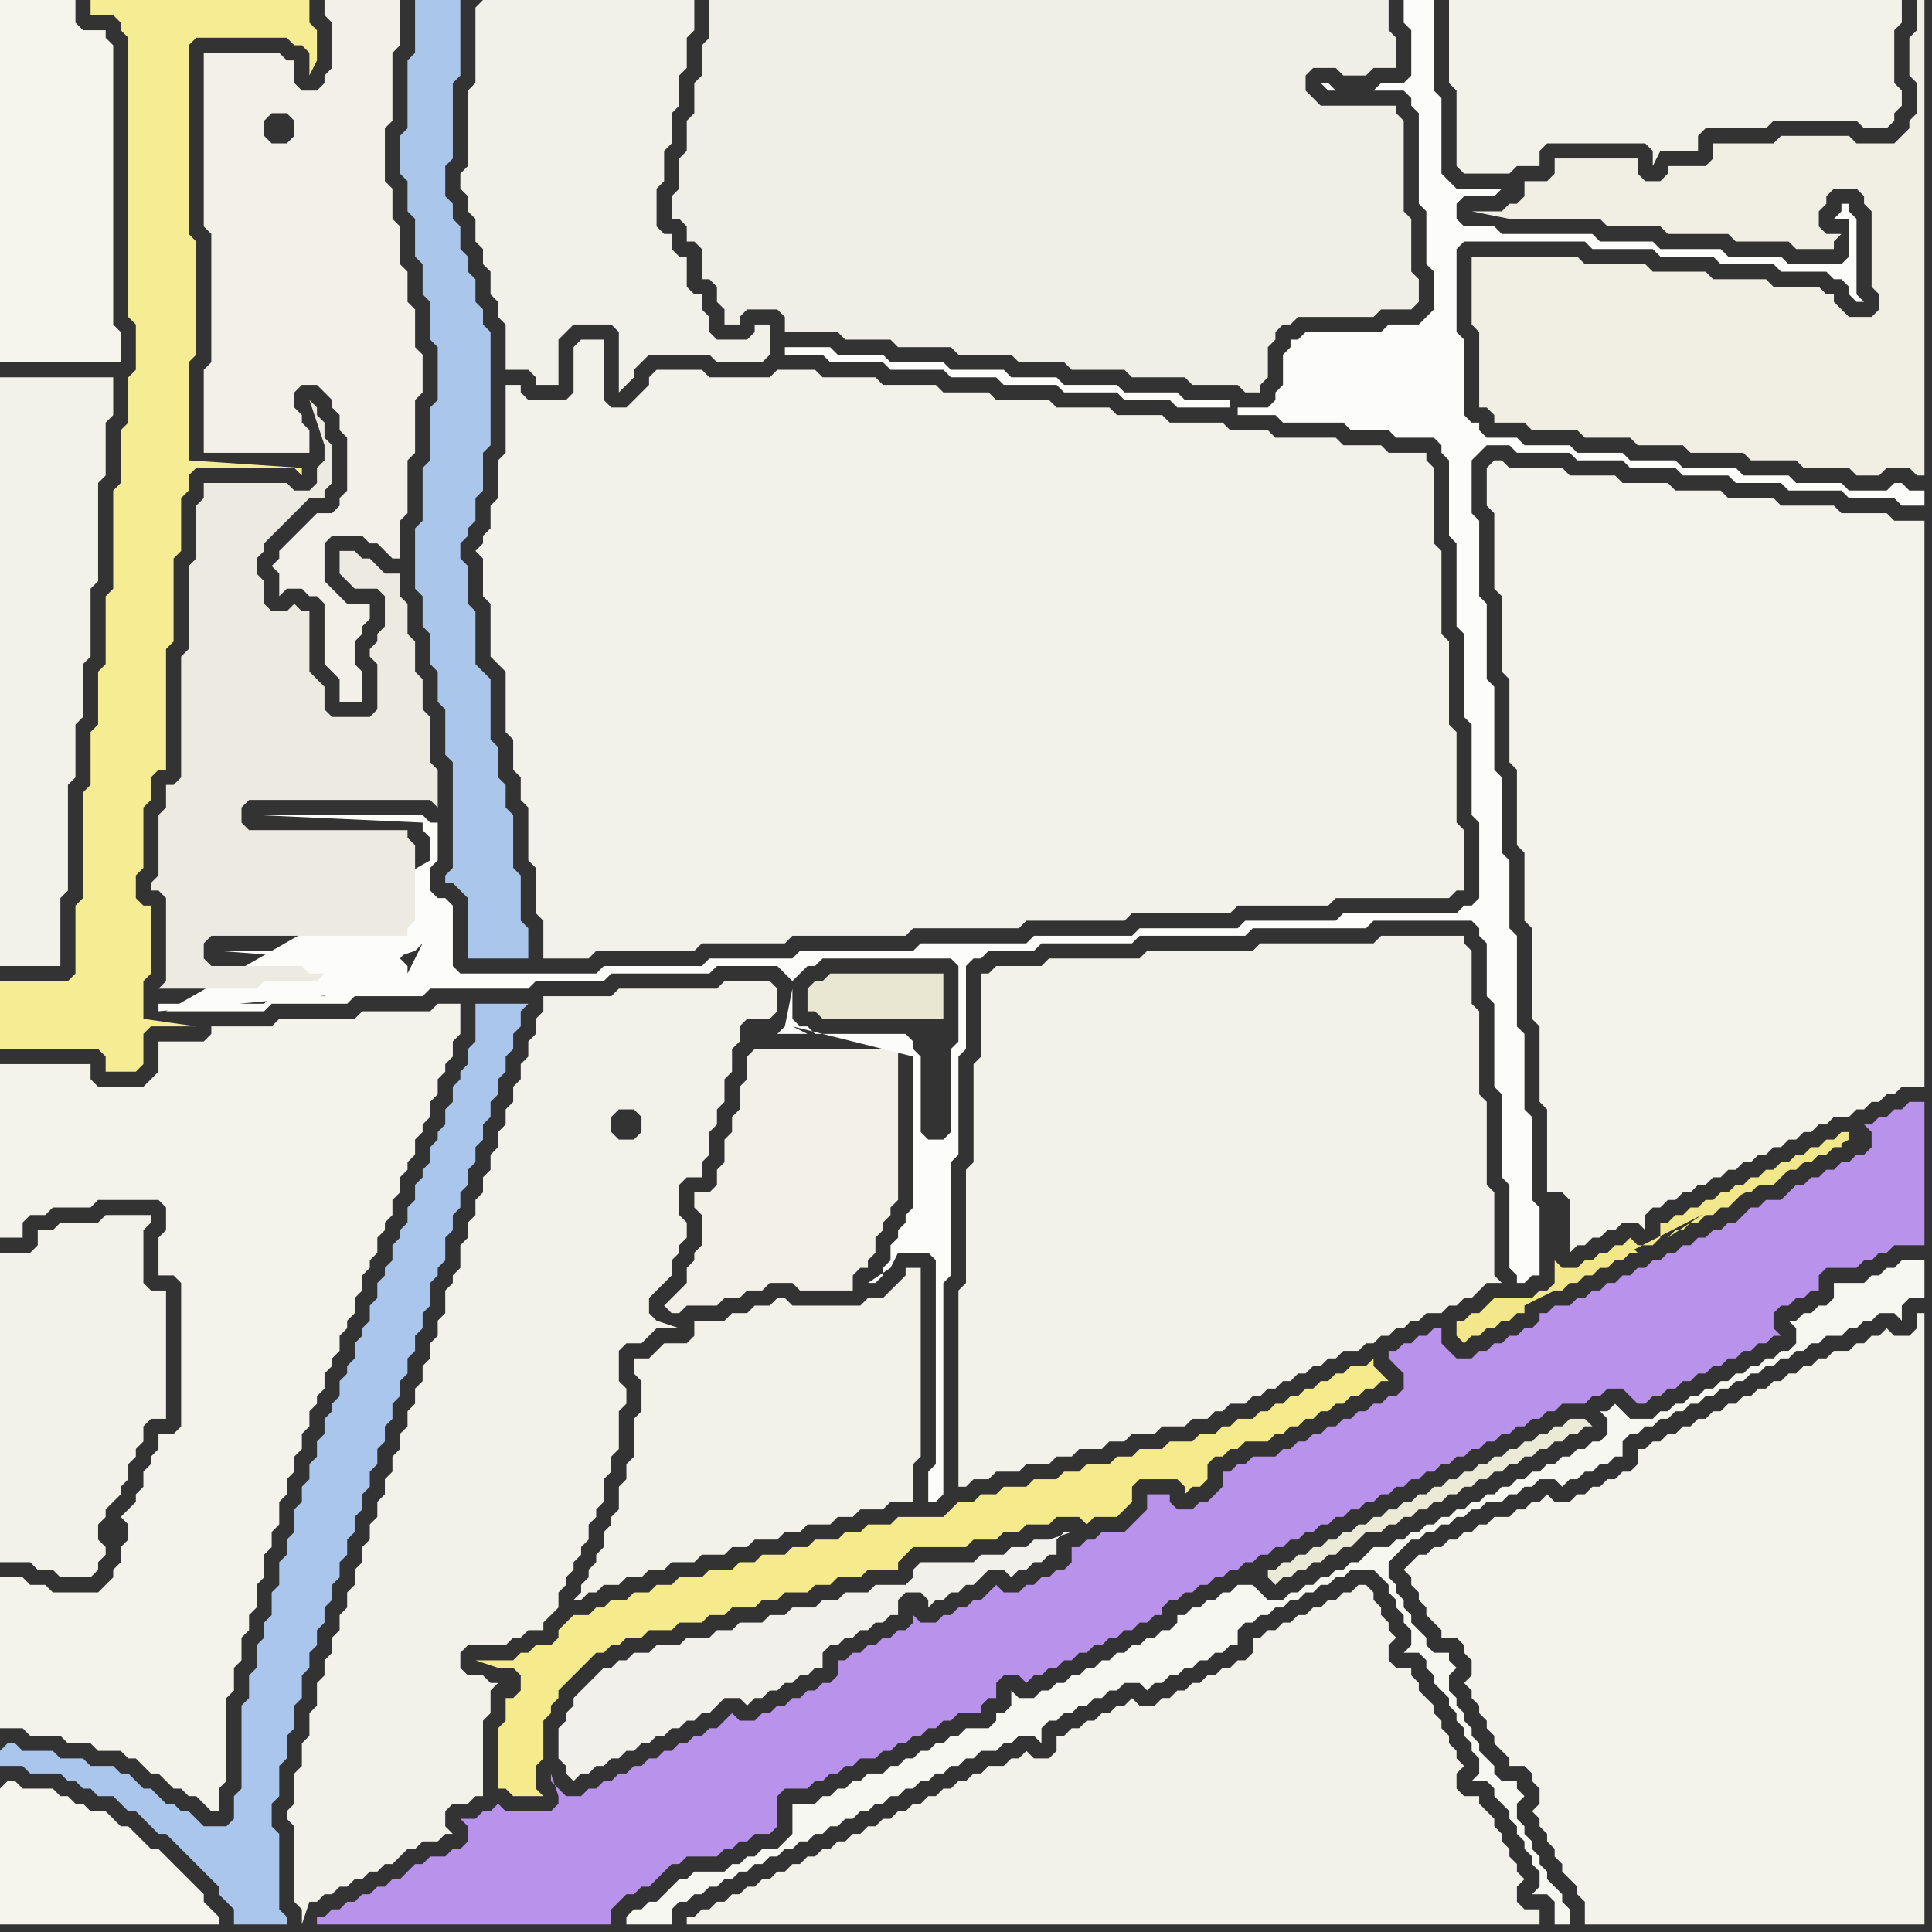 <svg width="256" height="256" xmlns="http://www.w3.org/2000/svg"><rect width="100%" height="100%" fill="#333333" stroke="none"/><script> 
var tempColor;
function hoverPath(evt){
obj = evt.target;
tempColor = obj.getAttribute("fill");
obj.setAttribute("fill","red");
//alert(tempColor);
//obj.setAttribute("stroke","red");}
function recoverPath(evt){
obj = evt.target;
obj.setAttribute("fill", tempColor);
//obj.setAttribute("stroke", tempColor);
}</script><path onmouseover="hoverPath(evt)" onmouseout="recoverPath(evt)" fill="rgb(243,242,234)" d="M  0,52l 0,76 8,0 0,-9 1,-1 0,-14 1,-1 0,-7 1,-1 0,-7 1,-1 0,-9 1,-1 0,-13 1,-1 0,-7 1,-1 0,-5 -15,0Z"/>
<path onmouseover="hoverPath(evt)" onmouseout="recoverPath(evt)" fill="rgb(170,198,237)" d="M  0,232l 0,2 3,0 1,1 4,0 1,1 1,0 1,1 1,0 1,1 2,0 1,1 1,1 1,0 1,1 2,2 1,0 1,1 1,1 1,1 1,1 1,1 1,1 1,1 0,1 1,1 1,1 0,2 7,0 0,-1 -1,-1 0,-10 -1,-1 0,-3 1,-1 0,-4 1,-1 0,-3 1,-1 0,-3 1,-1 0,-3 1,-1 0,-2 1,-1 0,-2 1,-1 0,-2 1,-1 0,-2 1,-1 0,-2 1,-1 0,-2 1,-1 0,-2 1,-1 0,-2 1,-1 0,-2 1,-1 0,-2 1,-1 0,-2 1,-1 0,-2 1,-1 0,-2 1,-1 0,-2 1,-1 0,-2 1,-1 0,-2 1,-1 0,-3 1,-1 0,-1 1,-1 0,-3 1,-1 0,-2 1,-1 0,-2 1,-1 0,-2 1,-1 0,-2 1,-1 0,-2 1,-1 0,-2 1,-1 0,-2 1,-1 0,-2 1,-1 0,-2 1,-1 0,-2 1,-1 -7,0 0,5 -1,1 0,2 -1,1 0,1 -1,1 0,2 -1,1 0,2 -1,1 0,1 -1,1 0,2 -1,1 0,1 -1,1 0,2 -1,1 0,2 -1,1 0,1 -1,1 0,2 -1,1 0,1 -1,1 0,2 -1,1 0,2 -1,1 0,1 -1,1 0,2 -1,1 0,1 -1,1 0,2 -1,1 0,1 -1,1 0,2 -1,1 0,2 -1,1 0,2 -1,1 0,2 -1,1 0,3 -1,1 0,2 -1,1 0,3 -1,1 0,3 -1,1 0,2 -1,1 0,3 -1,1 0,3 -1,1 0,11 -1,1 0,3 -1,1 -3,0 -2,-2 -1,0 -1,-1 -1,0 -1,-1 -1,-1 -1,0 -1,-1 -1,-1 -1,0 -1,-1 -3,0 -1,-1 -3,0 -1,-1 -4,0 -1,-1 -1,0 -1,1Z"/>
<path onmouseover="hoverPath(evt)" onmouseout="recoverPath(evt)" fill="rgb(243,242,234)" d="M  0,168l 0,39 4,0 1,1 2,0 1,1 4,0 1,-1 0,-1 1,-1 0,-1 -1,-1 0,-2 1,-1 0,-1 1,-1 1,-1 0,-1 1,-1 0,-2 1,-1 0,-1 1,-1 0,-2 1,-1 2,0 0,-17 -2,0 -1,-1 0,-7 1,-1 0,-1 -6,0 -1,1 -5,0 -1,1 -2,0 0,2 -1,1 -4,0Z"/>
<path onmouseover="hoverPath(evt)" onmouseout="recoverPath(evt)" fill="rgb(171,198,235)" d="M  58,89l 0,4 1,1 0,6 1,1 0,14 -1,1 0,1 1,0 1,1 1,1 0,8 8,0 0,-4 -1,-1 0,-6 -1,-1 0,-7 -1,-1 0,-3 -1,-1 0,-4 -1,-1 0,-8 -1,-1 -1,-1 0,-7 -1,-1 0,-5 -1,-1 0,-2 1,-1 0,-1 1,-1 0,-3 1,-1 0,-5 1,-1 0,-15 -1,-1 0,-2 -1,-1 0,-3 -1,-1 0,-2 -1,-1 0,-3 -1,-1 0,-2 -1,-1 0,-4 1,-1 0,-10 1,-1 0,-10 -6,0 0,7 -1,1 0,9 -1,1 0,5 1,1 0,4 1,1 0,5 1,1 0,4 1,1 0,5 1,1 0,7 -1,1 0,7 -1,1 0,7 -1,1 0,8 1,1 0,4 1,1 0,4 1,1Z"/>
<path onmouseover="hoverPath(evt)" onmouseout="recoverPath(evt)" fill="rgb(245,234,140)" d="M  70,219l -1,0 -1,1 -5,0 3,1 2,0 1,1 0,2 -1,1 -1,0 0,3 -1,1 0,8 1,0 1,1 4,0 -1,-1 0,-3 1,-1 0,-5 1,-1 0,-1 1,-1 0,-1 1,-1 1,-1 1,-1 1,-1 1,-1 1,0 1,-1 1,0 1,-1 2,0 1,-1 3,0 1,-1 3,0 1,-1 2,0 1,-1 3,0 1,-1 2,0 1,-1 3,0 1,-1 2,0 1,-1 3,0 1,-1 4,0 0,-1 2,-2 7,0 1,-1 3,0 1,-1 2,0 1,-1 3,0 1,-1 3,0 1,1 1,-1 3,0 1,-1 1,-1 0,-2 1,-1 5,0 1,1 0,1 1,-1 1,0 1,-1 0,-2 1,-1 1,0 1,-1 1,0 1,-1 3,0 1,-1 1,0 1,-1 1,0 1,-1 1,0 1,-1 1,0 1,-1 1,0 1,-1 1,0 1,-1 1,0 1,-1 1,0 -1,-1 0,0 -1,-1 0,-1 -1,1 -2,0 -1,1 -1,0 -1,1 -1,0 -1,1 -1,0 -1,1 -1,0 -1,1 -1,0 -1,1 -1,0 -1,1 -2,0 -1,1 -1,0 -1,1 -2,0 -1,1 -3,0 -1,1 -3,0 -1,1 -2,0 -1,1 -3,0 -1,1 -2,0 -1,1 -3,0 -1,1 -3,0 -1,1 -2,0 -1,1 -2,0 -1,1 -1,1 -6,0 -1,1 -3,0 -1,1 -2,0 -1,1 -3,0 -1,1 -2,0 -1,1 -3,0 -1,1 -2,0 -1,1 -3,0 -1,1 -3,0 -1,1 -2,0 -1,1 -2,0 -1,1 -2,0 -1,1 -1,0 -1,1 -2,0 -1,1 -1,1 0,1 -1,1 -2,0 -1,1Z"/>
<path onmouseover="hoverPath(evt)" onmouseout="recoverPath(evt)" fill="rgb(243,242,233)" d="M  87,179l 0,0 -1,1 -2,0 0,2 1,1 0,4 -1,1 0,5 -1,1 0,2 -1,1 0,3 -1,1 0,1 -1,1 0,2 -1,1 0,1 -1,1 0,1 -1,1 0,1 -1,1 1,0 1,-1 1,0 1,-1 2,0 1,-1 2,0 1,-1 2,0 1,-1 3,0 1,-1 3,0 1,-1 2,0 1,-1 3,0 1,-1 2,0 1,-1 3,0 1,-1 2,0 1,-1 3,0 1,-1 3,0 0,-5 1,-1 0,-25 -2,0 0,1 -1,1 -1,1 -1,1 -2,0 -1,1 -9,0 -1,-1 -1,0 -1,1 -2,0 -1,1 -2,0 -1,1 -4,0 0,2 -1,1 -3,0 -1,1Z"/>
<path onmouseover="hoverPath(evt)" onmouseout="recoverPath(evt)" fill="rgb(244,243,235)" d="M  187,207l -1,1 1,1 0,1 1,1 0,1 1,1 0,1 1,1 1,1 0,1 2,0 1,1 0,1 1,1 0,2 -1,1 1,1 0,1 1,1 0,1 1,1 0,1 1,1 0,1 1,1 1,1 0,1 2,0 1,1 0,1 1,1 0,2 -1,1 1,1 0,1 1,1 0,1 1,1 0,1 1,1 0,1 1,1 1,1 0,1 1,1 0,3 45,0 0,-81 -1,0 0,2 -1,1 -2,0 -1,-1 -1,1 -1,0 -1,1 -1,0 -1,1 -2,0 -1,1 -1,0 -1,1 -1,0 -1,1 -1,0 -1,1 -1,0 -1,1 -1,0 -1,1 -1,0 -1,1 -1,0 -1,1 -1,0 -1,1 -1,0 -1,1 -1,0 -1,1 -1,0 -1,1 -1,0 -1,1 -1,0 0,2 -1,1 -1,0 -1,1 -1,0 -1,1 -1,0 -1,1 -1,0 -1,1 -2,0 -1,-1 -1,1 -1,0 -1,1 -1,0 -1,1 -2,0 -1,1 -1,0 -1,1 -1,0 -1,1 -1,0 -1,1 -1,0 -1,1 -1,0 -1,1Z"/>
<path onmouseover="hoverPath(evt)" onmouseout="recoverPath(evt)" fill="rgb(241,239,228)" d="M  195,36l 0,7 1,1 0,10 1,0 1,1 0,1 4,0 1,1 6,0 1,1 6,0 1,1 6,0 1,1 7,0 1,1 6,0 1,1 6,0 1,1 3,0 1,-1 3,0 1,1 1,0 0,-63 -1,0 0,4 -1,1 0,5 1,1 0,4 -1,1 0,1 -1,1 -1,1 -5,0 -1,-1 -9,0 -1,1 -8,0 0,2 -1,1 -5,0 0,1 -1,1 -2,0 -1,-1 0,-2 -11,0 0,2 -1,1 -3,0 0,2 -1,1 -1,0 -1,1 -4,0 5,1 12,0 1,1 7,0 1,1 8,0 1,1 7,0 1,1 5,0 0,-1 1,-1 -2,0 -1,-1 0,-2 1,-1 0,-1 1,-1 3,0 1,1 0,1 1,1 0,10 1,1 0,2 -1,1 -3,0 -1,-1 -1,-1 0,-1 -1,0 -1,-1 -6,0 -1,-1 -7,0 -1,-1 -7,0 -1,-1 -8,0 -1,-1 -14,0Z"/>
<path onmouseover="hoverPath(evt)" onmouseout="recoverPath(evt)" fill="rgb(244,243,235)" d="M  197,64l 0,3 1,1 0,10 1,1 0,10 1,1 0,11 1,1 0,10 1,1 0,9 1,1 0,12 1,1 0,10 1,1 0,11 2,0 1,1 0,7 1,-1 1,0 1,-1 1,0 1,-1 1,0 1,-1 2,0 1,1 0,-2 1,-1 1,0 1,-1 1,0 1,-1 1,0 1,-1 1,0 1,-1 1,0 1,-1 1,0 1,-1 1,0 1,-1 1,0 1,-1 1,0 1,-1 1,0 1,-1 1,0 1,-1 1,0 1,-1 2,0 1,-1 1,0 1,-1 1,0 1,-1 1,0 1,-1 3,0 0,-75 -4,0 -1,-1 -6,0 -1,-1 -7,0 -1,-1 -6,0 -1,-1 -6,0 -1,-1 -6,0 -1,-1 -6,0 -1,-1 -7,0 -1,-1 -1,0 -1,1Z"/>
<path onmouseover="hoverPath(evt)" onmouseout="recoverPath(evt)" fill="rgb(245,244,237)" d="M  0,5l 0,43 16,0 0,-4 -1,-1 0,-37 -1,-1 0,-1 -3,0 -1,-1 0,-3 -10,0Z"/>
<path onmouseover="hoverPath(evt)" onmouseout="recoverPath(evt)" fill="rgb(245,244,237)" d="M  0,237l 0,18 29,0 0,-1 -1,-1 0,0 -1,-1 0,-1 -1,-1 -1,-1 -1,-1 -1,-1 -1,-1 -1,-1 -1,0 -1,-1 -1,-1 -1,-1 -1,0 -1,-1 -1,-1 -2,0 -1,-1 -1,0 -1,-1 -1,0 -1,-1 -4,0 -1,-1 -1,0 -1,1Z"/>
<path onmouseover="hoverPath(evt)" onmouseout="recoverPath(evt)" fill="rgb(246,236,147)" d="M  17,0l -5,0 0,2 3,0 1,1 0,1 1,1 0,37 1,1 0,6 -1,1 0,6 -1,1 0,7 -1,1 0,13 -1,1 0,9 -1,1 0,7 -1,1 0,7 -1,1 0,14 -1,1 0,9 -1,1 -9,0 0,9 13,0 1,1 0,2 4,0 1,-1 0,-4 1,-1 6,0 -7,-1 0,-5 1,-1 0,-9 -1,0 -1,-1 0,-3 1,-1 0,-8 1,-1 0,-3 1,-1 1,0 0,-16 1,-1 0,-11 1,-1 0,-7 1,-1 0,-2 1,-1 13,0 1,1 0,-1 -15,-1 0,-13 1,-1 0,-15 -1,-1 0,-25 1,-1 12,0 1,1 1,0 1,1 0,3 1,-2 0,-4 -1,-1 0,-3Z"/>
<path onmouseover="hoverPath(evt)" onmouseout="recoverPath(evt)" fill="rgb(242,240,232)" d="M  44,0l -1,0 0,2 1,1 0,6 -1,1 0,1 -1,1 -2,0 -1,-1 0,-3 -1,0 -1,-1 -10,0 0,23 1,1 0,17 -1,1 0,11 14,0 0,-3 -1,-1 0,-1 -1,-1 0,-2 1,-1 2,0 1,1 1,1 0,1 1,1 0,2 1,1 0,7 -1,1 0,1 -1,1 -2,0 -1,1 -1,1 -1,1 -1,1 -1,1 0,1 -1,1 1,1 0,3 1,-1 2,0 1,1 1,0 1,1 0,8 1,1 1,1 0,3 3,0 0,-4 -1,-1 0,-3 1,-1 0,-1 1,-1 0,-2 -3,0 -1,-1 -1,-1 -1,-1 0,-5 1,-1 4,0 1,1 1,0 1,1 1,1 1,0 0,-5 1,-1 0,-7 1,-1 0,-7 1,-1 0,-5 -1,-1 0,-5 -1,-1 0,-4 -1,-1 0,-5 -1,-1 0,-4 -1,-1 0,-7 1,-1 0,-9 1,-1 0,-6 -9,0 -6,15 1,1 0,2 -1,1 -2,0 -1,-1 0,-2 1,-1 2,0 6,-15Z"/>
<path onmouseover="hoverPath(evt)" onmouseout="recoverPath(evt)" fill="rgb(242,241,233)" d="M  63,1l 0,10 -1,1 0,10 -1,1 0,2 1,1 0,2 1,1 0,3 1,1 0,2 1,1 0,3 1,1 0,2 1,1 0,6 3,0 1,1 0,1 3,0 0,-6 1,-1 1,-1 5,0 1,1 0,8 1,-1 0,0 1,-1 0,-1 2,-2 8,0 1,1 6,0 1,-1 0,-4 -2,0 0,1 -1,1 -4,0 -1,-1 0,-2 -1,-1 0,-2 -1,0 -1,-1 0,-4 -1,0 -1,-1 0,-2 -1,0 -1,-1 0,-5 1,-1 0,-4 1,-1 0,-4 1,-1 0,-4 1,-1 0,-4 1,-1 0,-4 -28,0 -1,1Z"/>
<path onmouseover="hoverPath(evt)" onmouseout="recoverPath(evt)" fill="rgb(243,242,234)" d="M  71,121l 0,0 1,1 0,5 6,0 1,-1 13,0 1,-1 11,0 1,-1 15,0 1,-1 14,0 1,-1 13,0 1,-1 13,0 1,-1 12,0 1,-1 15,0 1,-1 1,0 0,-8 -1,-1 0,-12 -1,-1 0,-11 -1,-1 0,-11 -1,-1 0,-10 -1,-1 0,-1 -5,0 -1,-1 -5,0 -1,-1 -8,0 -1,-1 -5,0 -1,-1 -7,0 -1,-1 -6,0 -1,-1 -7,0 -1,-1 -7,0 -1,-1 -6,0 -1,-1 -7,0 -1,-1 -7,0 -1,-1 -5,0 -1,1 -8,0 -1,-1 -6,0 -1,1 0,1 -1,1 -1,1 -1,1 -2,0 -1,-1 0,-8 -3,0 -1,1 0,6 -1,1 -5,0 -1,-1 0,-1 -2,0 0,9 -1,1 0,5 -1,1 0,3 -1,1 0,1 -1,1 1,1 0,5 1,1 0,7 1,1 1,1 0,8 1,1 0,4 1,1 0,3 1,1 0,7 1,1Z"/>
<path onmouseover="hoverPath(evt)" onmouseout="recoverPath(evt)" fill="rgb(242,240,231)" d="M  99,141l 0,2 -1,1 0,3 -1,1 0,2 -1,1 0,3 -1,1 0,2 -1,1 -2,0 0,2 1,1 0,4 -1,1 0,1 -1,1 0,2 -2,2 -1,1 1,1 1,0 1,-1 4,0 1,-1 2,0 1,-1 2,0 1,-1 3,0 1,1 7,0 0,-2 1,-1 1,0 0,-1 1,-1 0,-2 1,-1 0,-1 1,-1 0,-1 1,-1 0,-20 -19,0 -1,1Z"/>
<path onmouseover="hoverPath(evt)" onmouseout="recoverPath(evt)" fill="rgb(243,242,233)" d="M  193,0l -1,0 0,11 1,1 0,10 1,1 6,0 1,-1 3,0 0,-2 1,-1 13,0 1,1 0,2 1,-2 5,0 0,-2 1,-1 8,0 1,-1 11,0 1,1 3,0 1,-1 0,-1 1,-1 0,-2 -1,-1 0,-7 1,-1 0,-3Z"/>
<path onmouseover="hoverPath(evt)" onmouseout="recoverPath(evt)" fill="rgb(252,252,251)" d="M  22,134l 13,0 1,-1 10,0 1,-1 9,0 1,-1 13,0 1,-1 9,0 1,-1 13,0 1,-1 8,0 1,1 1,1 0,0 2,-2 1,0 1,-1 17,0 1,1 0,10 -1,1 0,11 -1,1 -2,0 -1,-1 0,-10 -1,-1 0,-1 -1,-1 -12,0 -1,-1 -1,0 -1,-1 0,-4 -1,5 0,0 -1,1 4,0 -2,-1 0,0 16,4 0,20 -1,1 0,1 -1,1 0,1 -1,1 0,2 -1,1 0,1 -1,1 -1,0 3,-2 1,-2 4,0 1,1 0,27 -1,1 0,4 1,0 1,-1 0,-28 1,-1 0,-15 1,-1 0,-13 1,-1 0,-11 1,-1 1,0 1,-1 6,0 1,-1 12,0 1,-1 14,0 1,-1 15,0 1,-1 13,0 1,1 0,1 1,1 0,7 1,1 0,11 1,1 0,11 1,1 0,11 1,1 0,1 1,0 1,-1 1,0 0,-9 -1,-1 0,-11 -1,-1 0,-10 -1,-1 0,-12 -1,-1 0,-9 -1,-1 0,-10 -1,-1 0,-11 -1,-1 0,-10 -1,-1 0,-10 -1,-1 0,-7 1,-1 1,-1 3,0 1,1 7,0 1,1 6,0 1,1 6,0 1,1 6,0 1,1 6,0 1,1 7,0 1,1 6,0 1,1 3,0 0,-2 -2,0 -1,-1 -1,0 -1,1 -5,0 -1,-1 -6,0 -1,-1 -6,0 -1,-1 -7,0 -1,-1 -6,0 -1,-1 -6,0 -1,-1 -6,0 -1,-1 -4,0 -1,-1 0,-1 -1,0 -1,-1 0,-10 -1,-1 0,-11 1,-1 16,0 1,1 8,0 1,1 7,0 1,1 7,0 1,1 6,0 1,1 1,0 1,1 0,1 1,1 1,0 -1,-1 0,-10 -1,-1 0,-1 -1,0 0,1 -1,1 2,0 0,5 -1,1 -7,0 -1,-1 -7,0 -1,-1 -8,0 -1,-1 -7,0 -1,-1 -12,0 -1,-1 -4,0 -1,-1 0,-2 1,-1 4,0 1,-1 -6,0 -1,-1 -1,-1 0,-10 -1,-1 0,-12 -4,0 0,3 1,1 0,6 -1,1 -3,0 -1,1 -5,0 -1,-1 -1,0 1,1 10,0 1,1 0,1 1,1 0,12 1,1 0,7 1,1 0,5 -1,1 -1,1 -4,0 -1,1 -10,0 -1,1 -1,0 0,1 -1,1 0,4 -1,1 0,1 -1,1 -4,0 0,1 5,0 1,1 8,0 1,1 5,0 1,1 5,0 1,1 0,1 1,1 0,10 1,1 0,11 1,1 0,11 1,1 0,12 1,1 0,10 -1,1 -1,0 -1,1 -15,0 -1,1 -12,0 -1,1 -13,0 -1,1 -13,0 -1,1 -14,0 -1,1 -15,0 -1,1 -11,0 -1,1 -13,0 -1,1 -18,0 -1,-1 0,-8 -1,-1 -1,0 -1,-1 0,-3 1,-1 0,-5 -1,0 -1,-1 -22,0 22,1 0,1 1,1 0,3 -35,20 141,-80 0,-1 -6,0 -1,-1 -7,0 -1,-1 -7,0 -1,-1 -6,0 -1,-1 -7,0 -1,-1 -7,0 -1,-1 -6,0 -1,-1 -6,0 0,1 5,0 1,1 7,0 1,1 7,0 1,1 6,0 1,1 7,0 1,1 7,0 1,1 6,0 1,1 7,0 -141,80 31,-3 -9,0 -1,1 -7,0 -1,1 -14,0 0,1 32,-3 -31,3 32,-5 0,-1 -1,-1 0,0 1,-1 -25,0 13,1 10,0 3,-1 0,0 1,-1 0,0 -2,4 -32,5Z"/>
<path onmouseover="hoverPath(evt)" onmouseout="recoverPath(evt)" fill="rgb(185,147,235)" d="M  48,255l 33,0 0,-2 1,-1 1,-1 1,0 1,-1 1,0 1,-1 1,-1 1,-1 1,0 1,-1 4,0 1,-1 1,0 1,-1 1,0 1,-1 2,0 1,-1 0,-4 1,-1 3,0 1,-1 1,0 1,-1 1,0 1,-1 1,0 1,-1 2,0 1,-1 1,0 1,-1 1,0 1,-1 1,0 1,-1 1,0 1,-1 1,0 1,-1 3,0 0,-1 1,-1 1,0 0,-2 1,-1 2,0 1,1 1,-1 1,0 1,-1 1,0 1,-1 1,0 1,-1 1,0 1,-1 1,0 1,-1 1,0 1,-1 1,0 1,-1 1,0 1,-1 1,0 0,-1 1,-1 1,0 1,-1 1,0 1,-1 1,0 1,-1 1,0 1,-1 1,0 1,-1 1,0 1,-1 1,0 1,-1 1,0 1,-1 1,0 1,-1 1,0 1,-1 1,0 1,-1 1,0 1,-1 1,0 1,-1 1,0 1,-1 1,0 1,-1 1,0 1,-1 1,0 1,-1 1,0 1,-1 1,0 1,-1 1,0 1,-1 1,0 1,-1 1,0 1,-1 1,0 1,-1 1,0 1,-1 1,0 1,-1 1,0 1,-1 3,0 1,-1 1,0 1,-1 2,0 1,1 1,1 1,0 1,-1 1,0 1,-1 1,0 1,-1 1,0 1,-1 1,0 1,-1 1,0 1,-1 1,0 1,-1 1,0 1,-1 1,0 1,-1 1,0 -1,-1 0,-2 1,-1 1,0 1,-1 1,0 1,-1 1,0 0,-2 1,-1 4,0 1,-1 1,0 1,-1 1,0 1,-1 4,0 0,-19 -2,0 -1,1 -1,0 -1,1 -1,0 -1,1 -1,0 1,1 0,2 -1,1 -1,0 -1,1 -1,0 -1,1 -1,0 -1,1 -1,0 -1,1 -1,0 -1,1 -1,1 -2,0 -1,1 -1,0 -1,1 -1,1 -1,0 -1,1 -1,0 -1,1 -1,0 -1,1 -1,0 -1,1 -1,0 -1,1 -1,0 -1,1 -1,0 -1,1 -1,0 -1,1 -1,0 -1,1 -1,0 -1,1 -1,0 -1,1 -2,0 -1,1 -1,0 0,1 -1,1 -1,0 -1,1 -1,0 -1,1 -1,0 -1,1 -1,0 -1,1 -2,0 -1,-1 -1,-1 0,-2 -1,0 -1,1 -1,0 -1,1 -1,0 -1,1 -1,0 0,1 1,1 0,0 1,1 0,2 -1,1 -1,0 -1,1 -1,0 -1,1 -1,0 -1,1 -1,0 -1,1 -1,0 -1,1 -1,0 -1,1 -1,0 -1,1 -1,0 -1,1 -3,0 -1,1 -1,0 -1,1 -1,0 0,2 -1,1 -1,1 -1,0 -1,1 -2,0 -1,-1 0,-1 -3,0 0,2 -1,1 -1,1 -1,1 -3,0 -1,1 -1,0 -1,1 -1,0 0,2 -1,1 -1,0 -1,1 -1,0 -1,1 -1,0 -1,1 -2,0 -1,-1 -1,1 0,0 -1,1 -1,0 -1,1 -1,0 -1,1 -1,0 -1,1 -2,0 -1,-1 0,1 -1,1 -1,0 -1,1 -1,0 -1,1 -1,0 -1,1 -1,0 -1,1 -1,0 0,2 -1,1 -1,0 -1,1 -1,0 -1,1 -1,0 -1,1 -1,0 -1,1 -1,0 -1,1 -2,0 -1,-1 -1,1 0,0 -1,1 -1,0 -1,1 -1,0 -1,1 -1,0 -1,1 -1,0 -1,1 -1,0 -1,1 -1,0 -1,1 -1,0 -1,1 -1,0 -1,1 -1,0 -1,1 -2,0 -1,-1 -1,-1 0,-1 1,3 0,1 -1,1 -6,0 -1,-1 -1,1 -1,0 -1,1 -2,0 1,1 0,2 -1,1 -1,0 -1,1 -2,0 -1,1 -1,0 -1,1 -1,1 -1,0 -1,1 -1,0 -1,1 -1,0 -1,1 -1,0 -1,1 -1,0 -1,1 -1,0 0,1Z"/>
<path onmouseover="hoverPath(evt)" onmouseout="recoverPath(evt)" fill="rgb(243,242,234)" d="M  72,134l 0,0 -1,1 0,2 -1,1 0,2 -1,1 0,2 -1,1 0,2 -1,1 0,2 -1,1 0,2 -1,1 0,2 -1,1 0,2 -1,1 0,2 -1,1 0,2 -1,1 0,3 -1,1 0,1 -1,1 0,3 -1,1 0,2 -1,1 0,2 -1,1 0,2 -1,1 0,2 -1,1 0,2 -1,1 0,2 -1,1 0,2 -1,1 0,2 -1,1 0,2 -1,1 0,2 -1,1 0,2 -1,1 0,2 -1,1 0,2 -1,1 0,2 -1,1 0,2 -1,1 0,2 -1,1 0,3 -1,1 0,3 -1,1 0,3 -1,1 0,4 -1,1 0,1 1,1 0,10 1,1 0,2 1,-3 1,0 1,-1 1,0 1,-1 1,0 1,-1 1,0 1,-1 1,0 1,-1 1,0 1,-1 1,-1 1,0 1,-1 2,0 1,-1 1,0 -1,-1 0,-2 1,-1 2,0 1,-1 1,0 0,-10 1,-1 0,-3 1,-1 -1,0 -1,-1 -2,0 -1,-1 0,-2 1,-1 5,0 1,-1 1,0 1,-1 2,0 0,-1 1,-1 1,-1 0,-2 1,-1 0,-1 1,-1 0,-1 1,-1 0,-1 1,-1 0,-2 1,-1 0,-1 1,-1 0,-3 1,-1 0,-2 1,-1 0,-5 1,-1 0,-2 -1,-1 0,-4 1,-1 2,0 1,-1 1,-1 3,0 -3,-1 0,0 -1,-1 0,-2 2,-2 1,-1 0,-2 1,-1 0,-1 1,-1 0,-2 -1,-1 0,-4 1,-1 2,0 0,-2 1,-1 0,-3 1,-1 0,-2 1,-1 0,-3 1,-1 0,-3 1,-1 0,-2 1,-1 3,0 1,-1 0,-3 -1,-1 -6,0 -1,1 -13,0 -1,1 -9,0 0,2 13,16 -1,1 -2,0 -1,-1 0,-2 1,-1 2,0 1,1 0,2 -13,-16Z"/>
<path onmouseover="hoverPath(evt)" onmouseout="recoverPath(evt)" fill="rgb(247,247,241)" d="M  84,253l 0,0 -1,1 0,1 6,0 0,-2 1,-1 1,0 1,-1 1,0 1,-1 1,0 1,-1 1,0 1,-1 1,0 1,-1 1,0 1,-1 1,0 1,-1 1,0 1,-1 1,0 1,-1 1,0 1,-1 1,0 1,-1 1,0 1,-1 1,0 1,-1 1,0 1,-1 1,0 1,-1 1,0 1,-1 1,0 1,-1 1,0 1,-1 1,0 1,-1 1,0 1,-1 2,0 1,-1 1,0 1,-1 2,0 1,1 0,-2 1,-1 1,0 1,-1 1,0 1,-1 1,0 1,-1 1,0 1,-1 1,0 1,-1 2,0 1,1 1,-1 1,0 1,-1 1,0 1,-1 1,0 1,-1 1,0 1,-1 1,0 1,-1 1,0 0,-2 1,-1 1,0 1,-1 1,0 1,-1 1,0 1,-1 1,0 1,-1 1,0 1,-1 1,0 1,-1 1,0 1,-1 3,0 1,1 1,1 0,1 1,1 0,1 1,1 0,1 1,1 0,2 -1,1 2,0 1,1 0,1 1,1 0,1 1,1 1,1 0,1 1,1 0,1 1,1 0,1 1,1 0,1 1,1 0,2 -1,1 2,0 1,1 0,1 1,1 1,1 0,1 1,1 0,1 1,1 0,1 1,1 0,1 1,1 0,2 -1,1 2,0 1,1 0,3 2,0 0,-2 -1,-1 0,-1 -1,-1 -1,-1 0,-1 -1,-1 0,-1 -1,-1 0,-1 -1,-1 0,-1 -1,-1 0,-2 1,-1 -1,-1 0,-1 -2,0 -1,-1 0,-1 -1,-1 -1,-1 0,-1 -1,-1 0,-1 -1,-1 0,-1 -1,-1 0,-1 -1,-1 0,-2 1,-1 -1,-1 0,-1 -2,0 -1,-1 0,-1 -1,-1 -1,-1 0,-1 -1,-1 0,-1 -1,-1 0,-1 -1,-1 0,-2 1,-1 2,-2 1,0 1,-1 1,0 1,-1 1,0 1,-1 1,0 1,-1 1,0 1,-1 2,0 1,-1 1,0 1,-1 1,0 1,-1 2,0 1,1 1,-1 1,0 1,-1 1,0 1,-1 1,0 1,-1 1,0 0,-2 1,-1 1,0 1,-1 1,0 1,-1 1,0 1,-1 1,0 1,-1 1,0 1,-1 1,0 1,-1 1,0 1,-1 1,0 1,-1 1,0 1,-1 1,0 1,-1 1,0 1,-1 1,0 1,-1 1,0 1,-1 2,0 1,-1 1,0 1,-1 1,0 1,-1 2,0 1,1 0,-2 1,-1 2,0 0,-5 -3,0 -1,1 -1,0 -1,1 -1,0 -1,1 -4,0 0,2 -1,1 -1,0 -1,1 -1,0 -1,1 -1,0 1,1 0,2 -1,1 -1,0 -1,1 -1,0 -1,1 -1,0 -1,1 -1,0 -1,1 -1,0 -1,1 -1,0 -1,1 -1,0 -1,1 -1,0 -1,1 -1,0 -1,1 -3,0 -1,-1 -1,-1 -1,1 -1,0 1,1 0,2 -1,1 -1,0 -1,1 -1,0 -1,1 -1,0 -1,1 -1,0 -1,1 -1,0 -1,1 -1,0 -1,1 -1,0 -1,1 -1,0 -1,1 -1,0 -1,1 -1,0 -1,1 -1,0 -1,1 -1,0 -1,1 -1,0 -1,1 -1,0 -1,1 -2,0 -1,1 -1,1 -1,0 -1,1 -1,0 -1,1 -1,0 -1,1 -1,0 -1,1 -1,0 -1,1 -2,0 -1,-1 -1,-1 -2,0 -1,1 -1,0 -1,1 -1,0 -1,1 -1,0 -1,1 -1,0 0,1 -1,1 -1,0 -1,1 -1,0 -1,1 -1,0 -1,1 -1,0 -1,1 -1,0 -1,1 -1,0 -1,1 -1,0 -1,1 -1,0 -1,1 -1,0 -1,1 -2,0 -1,-1 0,2 -1,1 -1,0 0,1 -1,1 -3,0 -1,1 -1,0 -1,1 -1,0 -1,1 -1,0 -1,1 -1,0 -1,1 -1,0 -1,1 -2,0 -1,1 -1,0 -1,1 -1,0 -1,1 -1,0 -1,1 -3,0 0,4 -1,1 -1,1 -2,0 -1,1 -1,0 -1,1 -1,0 -1,1 -4,0 -1,1 -1,0 -1,1 -1,1 -1,1 -1,0 -1,1Z"/>
<path onmouseover="hoverPath(evt)" onmouseout="recoverPath(evt)" fill="rgb(243,242,234)" d="M  97,255l 107,0 0,-2 -2,0 -1,-1 0,-2 1,-1 -1,-1 0,-1 -1,-1 0,-1 -1,-1 0,-1 -1,-1 0,-1 -1,-1 -1,-1 0,-1 -2,0 -1,-1 0,-2 1,-1 -1,-1 0,-1 -1,-1 0,-1 -1,-1 0,-1 -1,-1 0,-1 -1,-1 -1,-1 0,-1 -1,-1 0,-1 -2,0 -1,-1 0,-2 1,-1 -1,-1 0,-1 -1,-1 0,-1 -1,-1 0,-1 -1,-1 -1,0 -1,1 -1,0 -1,1 -1,0 -1,1 -1,0 -1,1 -1,0 -1,1 -1,0 -1,1 -1,0 -1,1 -1,0 0,2 -1,1 -1,0 -1,1 -1,0 -1,1 -1,0 -1,1 -1,0 -1,1 -1,0 -1,1 -1,0 -1,1 -2,0 -1,-1 -1,1 -1,0 -1,1 -1,0 -1,1 -1,0 -1,1 -1,0 -1,1 -1,0 0,2 -1,1 -2,0 -1,-1 -1,1 -1,0 -1,1 -2,0 -1,1 -1,0 -1,1 -1,0 -1,1 -1,0 -1,1 -1,0 -1,1 -1,0 -1,1 -1,0 -1,1 -1,0 -1,1 -1,0 -1,1 -1,0 -1,1 -1,0 -1,1 -1,0 -1,1 -1,0 -1,1 -1,0 -1,1 -1,0 -1,1 -1,0 -1,1 -1,0 -1,1 -1,0 -1,1 -1,0 -1,1 -1,0 -1,1 -1,0 0,1Z"/>
<path onmouseover="hoverPath(evt)" onmouseout="recoverPath(evt)" fill="rgb(243,242,234)" d="M  131,129l -1,0 0,11 -1,1 0,13 -1,1 0,15 -1,1 0,26 1,0 1,-1 2,0 1,-1 3,0 1,-1 3,0 1,-1 2,0 1,-1 3,0 1,-1 2,0 1,-1 3,0 1,-1 3,0 1,-1 2,0 1,-1 1,0 1,-1 2,0 1,-1 1,0 1,-1 1,0 1,-1 1,0 1,-1 1,0 1,-1 1,0 1,-1 1,0 1,-1 2,0 1,-1 1,0 1,-1 1,0 1,-1 1,0 1,-1 1,0 1,-1 2,0 1,-1 1,0 1,-1 1,0 1,-1 1,-1 2,0 -1,-1 0,-11 -1,-1 0,-11 -1,-1 0,-11 -1,-1 0,-7 -1,-1 0,-1 -11,0 -1,1 -15,0 -1,1 -14,0 -1,1 -12,0 -1,1 -6,0 -1,1Z"/>
<path onmouseover="hoverPath(evt)" onmouseout="recoverPath(evt)" fill="rgb(244,243,235)" d="M  0,211l 0,18 3,0 1,1 4,0 1,1 3,0 1,1 3,0 1,1 1,0 1,1 1,1 1,0 1,1 1,1 1,0 1,1 1,0 1,1 1,1 1,0 0,-3 1,-1 0,-11 1,-1 0,-3 1,-1 0,-3 1,-1 0,-2 1,-1 0,-3 1,-1 0,-3 1,-1 0,-2 1,-1 0,-3 1,-1 0,-2 1,-1 0,-2 1,-1 0,-2 1,-1 0,-2 1,-1 0,-1 1,-1 0,-2 1,-1 0,-1 1,-1 0,-2 1,-1 0,-1 1,-1 0,-2 1,-1 0,-2 1,-1 0,-1 1,-1 0,-2 1,-1 0,-1 1,-1 0,-2 1,-1 0,-2 1,-1 0,-1 1,-1 0,-2 1,-1 0,-1 1,-1 0,-2 1,-1 0,-2 1,-1 0,-1 1,-1 0,-2 1,-1 0,-4 -3,0 -1,1 -9,0 -1,1 -10,0 -1,1 -8,0 0,1 -1,1 -6,0 0,4 -1,1 -1,1 -6,0 -1,-1 0,-2 -12,0 0,23 3,0 0,-2 1,-1 2,0 1,-1 5,0 1,-1 8,0 1,1 0,3 -1,1 0,5 2,0 1,1 0,19 -1,1 -2,0 0,2 -1,1 0,1 -1,1 0,2 -1,1 0,1 -1,1 -1,1 1,1 0,2 -1,1 0,2 -1,1 0,1 -1,1 -1,1 -6,0 -1,-1 -2,0 -1,-1 -3,0Z"/>
<path onmouseover="hoverPath(evt)" onmouseout="recoverPath(evt)" fill="rgb(237,235,225)" d="M  24,91l 0,12 -1,1 -1,0 0,3 -1,1 0,8 -1,1 0,1 1,0 1,1 0,11 -1,1 13,0 1,-1 7,0 1,-1 -2,0 -1,-1 -12,0 -1,-1 0,-2 1,-1 26,0 0,-1 1,-1 0,-10 -1,-1 0,-1 -21,0 -1,-1 0,-2 1,-1 24,0 1,1 0,-5 -1,-1 0,-6 -1,-1 0,-4 -1,-1 0,-4 -1,-1 0,-4 -1,-1 0,-3 -2,0 -1,-1 -1,-1 -1,0 -1,-1 -2,0 0,3 1,1 0,0 1,1 3,0 1,1 0,4 -1,1 0,1 -1,1 0,1 1,1 0,6 -1,1 -5,0 -1,-1 0,-3 -1,-1 -1,-1 0,-8 -1,0 -1,-1 -1,1 -2,0 -1,-1 0,-3 -1,-1 0,-2 1,-1 0,-1 1,-1 1,-1 1,-1 1,-1 1,-1 1,-1 2,0 0,-1 1,-1 0,-5 -1,-1 0,-2 -1,-1 0,-1 -1,-1 2,6 0,2 -1,1 0,2 -1,1 -2,0 -1,-1 -11,0 0,2 -1,1 0,7 -1,1 0,11 -1,1Z"/>
<path onmouseover="hoverPath(evt)" onmouseout="recoverPath(evt)" fill="rgb(240,239,231)" d="M  93,35l 0,2 1,0 1,1 0,2 1,1 0,2 2,0 0,-1 1,-1 4,0 1,1 0,2 7,0 1,1 6,0 1,1 7,0 1,1 7,0 1,1 6,0 1,1 7,0 1,1 7,0 1,1 6,0 1,1 2,0 0,-1 1,-1 0,-4 1,-1 0,-1 1,-1 1,0 1,-1 10,0 1,-1 4,0 1,-1 0,-3 -1,-1 0,-7 -1,-1 0,-12 -1,-1 0,-1 -10,0 -1,-1 -1,-1 0,-2 1,-1 3,0 1,1 3,0 1,-1 3,0 0,-4 -1,-1 0,-4 -90,0 0,5 -1,1 0,4 -1,1 0,4 -1,1 0,4 -1,1 0,4 -1,1 0,3 1,0 1,1 0,2 1,0 1,1Z"/>
<path onmouseover="hoverPath(evt)" onmouseout="recoverPath(evt)" fill="rgb(233,231,210)" d="M  124,139l 0,0 1,-4 0,-6 -15,0 -1,1 -1,0 -1,1 0,3 1,0 1,1 16,0 -1,4Z"/>
<path onmouseover="hoverPath(evt)" onmouseout="recoverPath(evt)" fill="rgb(242,240,235)" d="M  128,207l -6,0 -1,1 0,1 -1,1 -4,0 -1,1 -3,0 -1,1 -2,0 -1,1 -3,0 -1,1 -2,0 -1,1 -3,0 -1,1 -2,0 -1,1 -3,0 -1,1 -3,0 -1,1 -2,0 -1,1 -1,0 -1,1 -1,0 -1,1 -1,1 -1,1 -1,1 0,1 -1,1 0,1 -1,1 0,4 1,1 0,1 1,1 1,-1 1,0 1,-1 1,0 1,-1 1,0 1,-1 1,0 1,-1 1,0 1,-1 1,0 1,-1 1,0 1,-1 1,0 1,-1 1,0 1,-1 1,-1 2,0 1,1 1,-1 1,0 1,-1 1,0 1,-1 1,0 1,-1 1,0 1,-1 1,0 0,-2 1,-1 1,0 1,-1 1,0 1,-1 1,0 1,-1 1,0 1,-1 1,0 0,-2 1,-1 2,0 1,1 0,1 1,-1 1,0 1,-1 1,0 1,-1 1,0 1,-1 1,-1 2,0 1,1 1,-1 1,0 1,-1 1,0 1,-1 1,0 0,-2 1,-1 1,0 -3,1 -2,0 -1,1 -2,0 -1,1 -3,0 -1,1Z"/>
<path onmouseover="hoverPath(evt)" onmouseout="recoverPath(evt)" fill="rgb(235,234,215)" d="M  207,191l 0,0 1,-1 1,0 1,-1 1,0 -1,-1 -2,0 -1,1 -1,0 -1,1 -1,0 -1,1 -1,0 -1,1 -1,0 -1,1 -1,0 -1,1 -1,0 -1,1 -1,0 -1,1 -1,0 -1,1 -1,0 -1,1 -1,0 -1,1 -1,0 -1,1 -1,0 -1,1 -1,0 -1,1 -1,0 -1,1 -1,0 -1,1 -1,0 -1,1 -1,0 -1,1 -1,0 -1,1 -1,0 -1,1 -1,0 0,1 1,1 0,0 1,-1 1,0 1,-1 1,0 1,-1 1,0 1,-1 1,0 1,-1 1,0 1,-1 1,-1 2,0 1,-1 1,0 1,-1 1,0 1,-1 1,0 1,-1 1,0 1,-1 1,0 1,-1 1,0 1,-1 1,0 1,-1 1,0 1,-1 1,0 1,-1 1,0 1,-1 1,0 1,-1Z"/>
<path onmouseover="hoverPath(evt)" onmouseout="recoverPath(evt)" fill="rgb(242,231,139)" d="M  245,151l 0,-1 -1,0 -1,1 -1,0 -1,1 -1,0 -1,1 -1,0 -1,1 -1,0 -1,1 -1,0 -1,1 -1,0 -1,1 -1,0 -1,1 -1,0 -1,1 -1,0 -1,1 -1,0 -1,1 -1,0 -1,1 -1,0 0,2 -1,1 -2,0 -1,-1 0,0 -1,1 -1,0 -1,1 -1,0 -1,1 -1,0 -1,1 -2,0 -1,-1 0,3 -1,1 -1,0 -1,1 -5,0 -1,1 -1,1 -1,0 -1,1 -1,0 0,2 1,1 0,0 1,-1 1,0 1,-1 1,0 1,-1 1,0 1,-1 1,0 0,-1 43,-22 -41,21 2,-1 1,0 1,-1 1,0 1,-1 1,0 1,-1 1,0 1,-1 1,0 1,-1 1,0 -1,-1 -12,7 41,-21 -24,13 1,-1 1,0 1,-1 1,0 1,-1 1,0 1,-1 1,0 1,-1 1,-1 1,0 1,-1 2,0 1,-1 1,-1 1,0 1,-1 1,0 1,-1 1,0 1,-1 1,0 0,-1 -2,1 -2,1 -2,1 -2,1 -4,2 -2,1 -9,6 24,-13Z"/>
</svg>